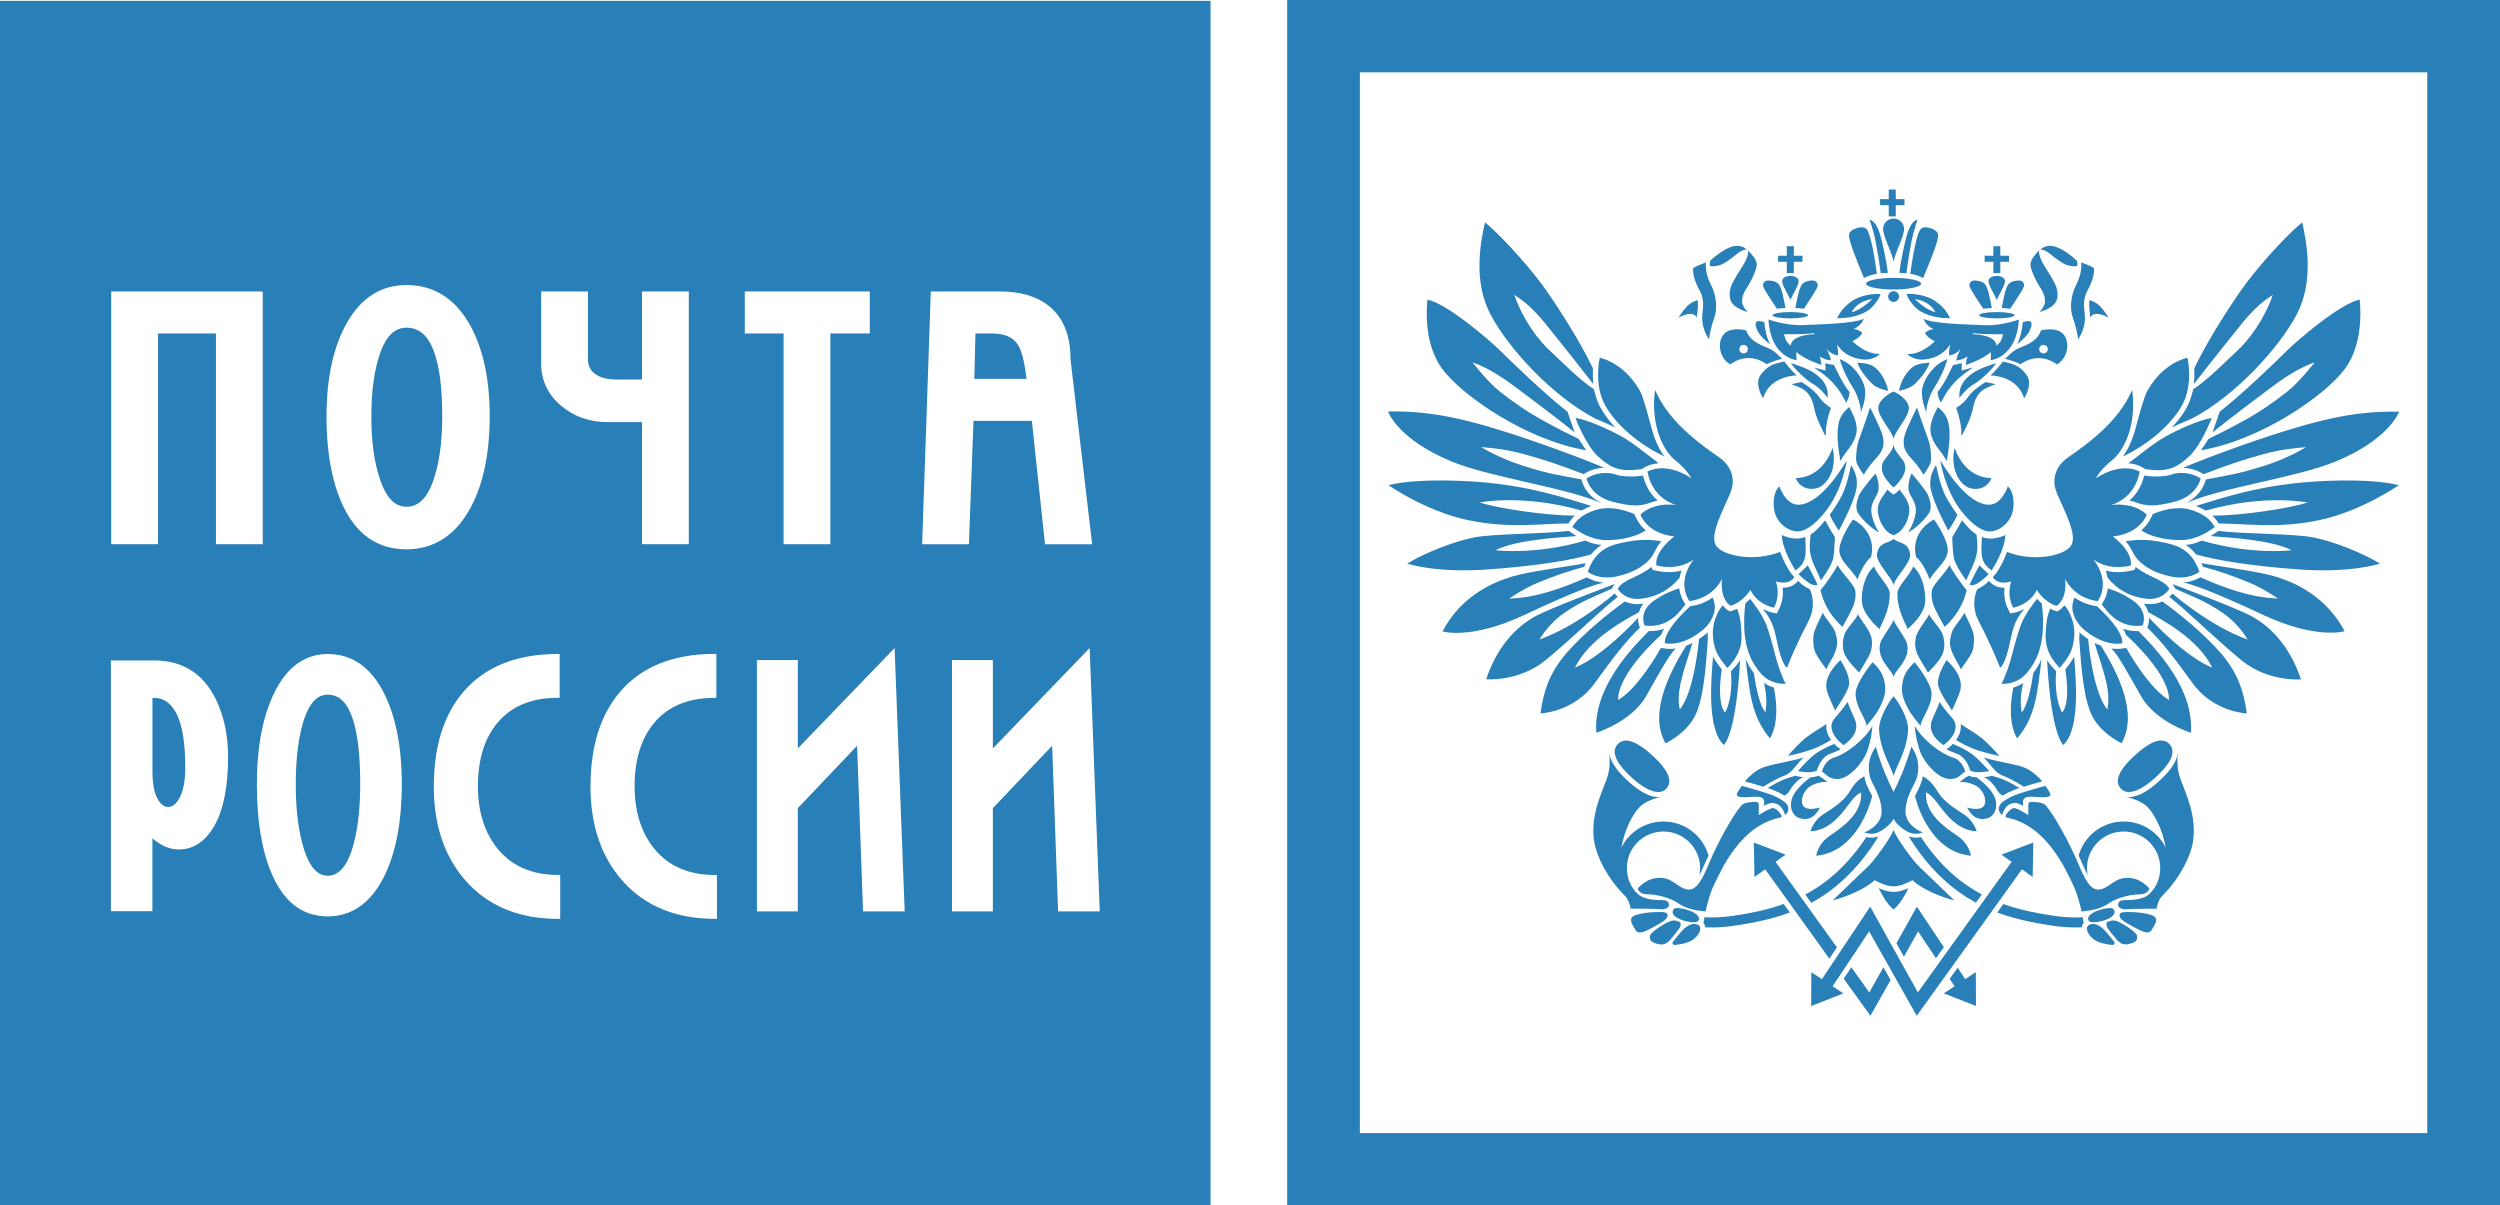 <?xml version="1.0" encoding="utf-8"?>
<!-- Generator: Adobe Illustrator 16.0.3, SVG Export Plug-In . SVG Version: 6.00 Build 0)  -->
<!DOCTYPE svg PUBLIC "-//W3C//DTD SVG 1.0//EN" "http://www.w3.org/TR/2001/REC-SVG-20010904/DTD/svg10.dtd">
<svg version="1.0" id="Layer_1" xmlns="http://www.w3.org/2000/svg" xmlns:xlink="http://www.w3.org/1999/xlink" x="0px" y="0px"
	 width="56px" height="27px" viewBox="0 0 56 27" enable-background="new 0 0 56 27" xml:space="preserve">
<g>
	<g>
		<path fill="#2980B9" d="M7.34,19.617c0.232,0,0.413-0.188,0.536-0.559c0.128-0.387,0.193-0.891,0.193-1.496
			c0-0.629-0.055-1.117-0.165-1.451c-0.12-0.369-0.305-0.551-0.564-0.551c-0.229,0-0.405,0.184-0.526,0.543
			c-0.125,0.375-0.189,0.871-0.189,1.475c0,0.586,0.065,1.082,0.193,1.473C6.94,19.425,7.116,19.617,7.34,19.617z M22.798,7.717
			C22.686,7.551,22.5,7.47,22.229,7.47c0,0-0.283,0-0.379,0c-0.002,0.11-0.022,0.901-0.025,1.017h1.169
			C22.952,8.121,22.888,7.854,22.798,7.717z M9.104,11.351c0.259,0,0.45-0.179,0.587-0.545c0.143-0.384,0.215-0.884,0.215-1.487
			c0-0.624-0.062-1.109-0.184-1.441C9.59,7.516,9.388,7.34,9.104,7.34c-0.253,0-0.441,0.174-0.575,0.53
			C8.39,8.243,8.318,8.735,8.318,9.334c0,0.583,0.072,1.076,0.215,1.464C8.67,11.17,8.857,11.351,9.104,11.351z M3.769,18.076
			c0.098,0,0.185-0.072,0.26-0.217c0.08-0.154,0.121-0.379,0.121-0.666c0-0.543-0.064-0.945-0.191-1.197
			c-0.124-0.244-0.289-0.363-0.505-0.363c0,0-0.02,0-0.039,0c0,0.086,0,1.656,0,1.656c0,0.26,0.037,0.459,0.11,0.596
			C3.594,18.013,3.673,18.076,3.769,18.076z M0,27h27.116V0.02H0V27z M12.55,20.583h-0.045c-0.875,0-1.572-0.287-2.072-0.852
			c-0.475-0.537-0.716-1.246-0.716-2.111c0-0.895,0.222-1.607,0.66-2.119c0.481-0.564,1.193-0.852,2.114-0.852h0.045v0.982H12.49
			c-0.591,0-1.047,0.193-1.357,0.572c-0.284,0.346-0.428,0.82-0.428,1.408c0,0.574,0.151,1.049,0.449,1.41
			c0.319,0.385,0.773,0.578,1.35,0.578h0.045V20.583z M23.701,20.416c0,0-0.125-3.508-0.133-3.711
			c-0.132,0.139-1.305,1.373-1.328,1.398c0,0.035,0,2.313,0,2.313h-0.916v-5.631h0.916c0,0,0,1.781,0,1.98
			c0.145-0.15,2.094-2.172,2.094-2.172l0.074-0.078l0.226,5.9H23.701z M20.85,6.529h1.553c0.45,0,0.813,0.105,1.077,0.313
			c0.333,0.258,0.501,0.668,0.5,1.21l0.484,4.139l-1.056,0.001c0,0-0.282-2.648-0.294-2.764h-1.308
			c-0.004,0.123-0.102,2.763-0.102,2.763h-1.048L20.85,6.529z M20.039,14.516l0.226,5.9h-0.933c0,0-0.125-3.508-0.133-3.711
			c-0.132,0.139-1.305,1.373-1.328,1.398c0,0.035,0,2.313,0,2.313h-0.916v-5.631h0.916c0,0,0,1.781,0,1.98
			c0.145-0.15,2.094-2.172,2.094-2.172L20.039,14.516z M16.683,6.529h2.8v0.94c0,0-0.768,0-0.883,0c0,0.132,0,4.721,0,4.721h-1.048
			c0,0,0-4.589,0-4.721c-0.115,0-0.869,0-0.869,0V6.529z M16.046,14.65v0.982h-0.045c-0.591,0-1.047,0.193-1.357,0.572
			c-0.285,0.346-0.429,0.82-0.429,1.408c0,0.574,0.151,1.049,0.45,1.41c0.318,0.385,0.773,0.578,1.35,0.578h0.045v0.982h-0.045
			c-0.875,0-1.572-0.287-2.072-0.852c-0.475-0.537-0.716-1.246-0.716-2.111c0-0.895,0.222-1.607,0.66-2.119
			c0.481-0.564,1.193-0.852,2.114-0.852H16.046z M12.122,6.529h1.048v1.51c0,0.13,0.039,0.229,0.119,0.304
			c0.111,0.104,0.286,0.158,0.522,0.158c0,0,0.462,0,0.57,0c0-0.126,0-1.972,0-1.972h1.048v5.661h-1.048c0,0,0-2.606,0-2.734
			c-0.114,0-0.766,0-0.766,0c-0.41,0-0.765-0.126-1.053-0.373c-0.292-0.25-0.44-0.565-0.44-0.938V6.529z M7.782,7.211
			C8.1,6.663,8.544,6.385,9.102,6.385c0.588,0,1.053,0.276,1.382,0.821c0.322,0.534,0.485,1.244,0.485,2.112
			c0,0.879-0.158,1.594-0.469,2.127c-0.333,0.571-0.804,0.86-1.398,0.86c-0.584,0-1.035-0.276-1.34-0.822
			c-0.297-0.533-0.448-1.259-0.448-2.157C7.314,8.458,7.472,7.746,7.782,7.211z M7.341,14.65c0.523,0,0.936,0.273,1.227,0.813
			C8.854,15.992,9,16.699,9,17.562c0,0.873-0.141,1.584-0.417,2.113c-0.296,0.564-0.713,0.852-1.241,0.852
			c-0.519,0-0.919-0.273-1.189-0.813c-0.265-0.529-0.399-1.252-0.399-2.145c0-0.863,0.14-1.57,0.417-2.104
			C6.451,14.925,6.845,14.65,7.341,14.65z M2.491,6.529h3.394v5.661H4.837c0,0,0-4.589,0-4.721H3.539c0,0.132,0,4.721,0,4.721H2.491
			V6.529z M2.484,14.794h0.971c0.638,0,1.104,0.297,1.385,0.881c0.178,0.369,0.269,0.801,0.269,1.283
			c0,0.693-0.113,1.227-0.336,1.588c-0.199,0.32-0.457,0.482-0.767,0.482c-0.215,0-0.412-0.094-0.592-0.25c0,0.156,0,1.633,0,1.633
			H2.484V14.794z M42.416,13.889c-0.024,0.078-0.22,0.35-0.275,0.459c-0.048,0.096-0.05,0.234-0.005,0.353
			c0.072,0.201,0.249,0.338,0.277,0.453h0.006c0.029-0.115,0.205-0.252,0.279-0.453c0.043-0.119,0.042-0.257-0.006-0.353
			C42.637,14.238,42.439,13.967,42.416,13.889L42.416,13.889z M41.344,14.152c-0.067,0.124-0.086,0.323-0.039,0.464
			c0.063,0.188,0.341,0.449,0.341,0.449c0.081-0.143,0.204-0.328,0.241-0.424c0.037-0.094,0.061-0.208,0.035-0.346
			c-0.031-0.176-0.236-0.397-0.303-0.534C41.556,13.892,41.411,14.027,41.344,14.152z M43.268,15.55
			c0.009-0.248-0.381-0.717-0.381-0.717c-0.204,0.197-0.256,0.324-0.279,0.52c-0.023,0.197,0.043,0.344,0.131,0.518
			c0.077,0.154,0.281,0.385,0.281,0.385C43.049,16.064,43.256,15.859,43.268,15.55z M41.714,13.53c0.059,0.299,0.39,0.56,0.39,0.56
			c0.042-0.135,0.223-0.387,0.227-0.796c0.002-0.154-0.275-0.405-0.354-0.603C41.719,12.918,41.684,13.378,41.714,13.53z
			 M42.418,12.074h-0.002c-0.143,0.116-0.322,0.058-0.372,0.333c-0.034,0.183,0.331,0.521,0.37,0.694h0.002
			c0.039-0.174,0.405-0.512,0.371-0.694C42.737,12.132,42.559,12.19,42.418,12.074z M42.417,17.39
			c0.014-0.143,0.311-0.582,0.324-1.051c0.008-0.234-0.203-0.602-0.322-0.74h-0.006c-0.119,0.139-0.328,0.506-0.322,0.74
			C42.106,16.808,42.401,17.248,42.417,17.39L42.417,17.39z M42.924,12.484c0.14,0.101,0.261,0.391,0.3,0.496
			c0.146-0.266,0.462-0.443,0.398-0.737s-0.302-0.607-0.302-0.607C42.745,11.958,42.924,12.484,42.924,12.484z M42.819,10.605
			c-0.067,0.146-0.083,0.305-0.061,0.398c0.023,0.094,0.144,0.231,0.156,0.386c0.019,0.241-0.17,0.535-0.17,0.535
			c0.174-0.087,0.373-0.292,0.46-0.421c0.088-0.127,0.023-0.312-0.015-0.409C43.153,10.996,42.872,10.662,42.819,10.605z
			 M43.534,16.691c0,0,0.172-0.119,0.24-0.275c0.063-0.148,0.025-0.25-0.04-0.326s-0.222-0.254-0.287-0.367
			c-0.044,0.135-0.171,0.387-0.188,0.463C43.228,16.33,43.27,16.505,43.534,16.691z M44.052,13.219
			c-0.052-0.052-0.357-0.474-0.38-0.561c-0.1,0.179-0.32,0.385-0.385,0.525c-0.027,0.061-0.035,0.223,0.029,0.388
			c0.056,0.144,0.244,0.472,0.244,0.472c0.084-0.078,0.241-0.232,0.354-0.451C44.03,13.371,44.052,13.219,44.052,13.219z
			 M43.604,14.787c-0.061,0.09-0.234,0.396-0.186,0.578c0.049,0.184,0.242,0.439,0.305,0.549c0,0,0.154-0.314,0.189-0.459
			S43.916,15.078,43.604,14.787z M42.501,13.294c0.005,0.409,0.185,0.661,0.228,0.796c0,0,0.33-0.261,0.389-0.56
			c0.029-0.152-0.006-0.612-0.262-0.839C42.778,12.889,42.5,13.14,42.501,13.294z M42.176,11.785c0.092,0.14,0.159,0.168,0.24,0.206
			c0.08-0.038,0.148-0.066,0.24-0.206c0.072-0.11,0.141-0.313,0.102-0.458c-0.047-0.179-0.146-0.251-0.203-0.362
			c-0.049,0.044-0.078,0.078-0.137,0.112h-0.003c-0.06-0.034-0.089-0.068-0.138-0.112c-0.059,0.111-0.156,0.184-0.205,0.362
			C42.036,11.472,42.104,11.675,42.176,11.785z M40.986,11.531c0.072,0.167,0.204,0.354,0.204,0.354
			c0.068-0.127,0.219-0.412,0.314-0.668c0.076-0.203,0.098-0.315,0.088-0.453c-0.01-0.141-0.086-0.285-0.129-0.344
			c-0.039,0.184-0.082,0.399-0.184,0.633C41.192,11.251,40.986,11.531,40.986,11.531z M42.418,10.918
			c0.11-0.095,0.207-0.234,0.238-0.316c0.029-0.083,0.039-0.205-0.034-0.297c-0.087-0.111-0.196-0.234-0.204-0.336h-0.006
			c-0.008,0.102-0.116,0.225-0.203,0.336c-0.072,0.092-0.064,0.214-0.033,0.297c0.029,0.082,0.129,0.222,0.238,0.316H42.418z
			 M44.85,17.369c0.253,0.098,0.483,0.254,0.483,0.254c0.145-0.047,0.415-0.121,0.415-0.121c-0.176-0.191-0.311-0.287-0.494-0.34
			c-0.186-0.055-0.626-0.127-0.822-0.195C44.608,17.136,44.686,17.308,44.85,17.369z M45.098,15.402
			c-0.163,0.805,0.088,1.137,0.088,1.137c0.416-0.494,0.45-1.012,0.544-1.775c-0.044,0.102-0.104,0.207-0.185,0.313
			c-0.109,0.77-0.26,0.879-0.26,0.879c-0.06-0.33,0.035-0.656,0.035-0.656C45.245,15.349,45.167,15.38,45.098,15.402z
			 M42.944,14.642c0.038,0.096,0.161,0.281,0.242,0.424c0,0,0.279-0.262,0.34-0.449c0.047-0.141,0.029-0.34-0.037-0.464
			c-0.068-0.125-0.213-0.261-0.276-0.391c-0.067,0.137-0.271,0.358-0.302,0.534C42.885,14.435,42.907,14.548,42.944,14.642z
			 M42.225,15.353c-0.023-0.195-0.076-0.322-0.279-0.52c0,0-0.391,0.469-0.381,0.717c0.012,0.309,0.218,0.514,0.247,0.705
			c0,0,0.204-0.23,0.282-0.385C42.181,15.697,42.249,15.55,42.225,15.353z M41.642,11.095c-0.038,0.098-0.103,0.282-0.015,0.409
			c0.087,0.129,0.286,0.334,0.461,0.421c0,0-0.189-0.294-0.17-0.535c0.012-0.154,0.132-0.292,0.154-0.386
			c0.023-0.094,0.008-0.252-0.06-0.398C41.959,10.662,41.68,10.996,41.642,11.095z M41.083,16.97
			c-0.223,0.066-0.271,0.316-0.271,0.316c0.098,0.047,0.139,0.164,0.336,0.164c0.213,0,0.457-0.215,0.621-0.5
			c0.118-0.205,0.173-0.617,0.173-0.691C41.772,16.566,41.354,16.89,41.083,16.97z M40.995,18.716
			c-0.291,0.195-0.311,0.453-0.311,0.453c0.982-0.096,1.253-1.34,1.253-1.34c-0.081-0.148-0.155-0.289-0.175-0.439
			c-0.084,0.037-0.213,0.135-0.332,0.342c-0.121,0.209-0.389,0.383-0.599,0.516c-0.21,0.137-0.278,0.371-0.278,0.371
			c0.473-0.004,0.779-0.504,0.918-0.678c0.141-0.174,0.217-0.189,0.217-0.189C41.72,18.214,41.286,18.519,40.995,18.716z
			 M42.417,8.77h-0.003c-0.064,0.027-0.322,0.165-0.341,0.359c-0.018,0.193,0.328,0.551,0.339,0.698h0.007
			c0.011-0.147,0.356-0.505,0.339-0.698C42.741,8.935,42.481,8.797,42.417,8.77z M43.368,10.42
			c-0.043,0.059-0.118,0.203-0.128,0.344c-0.011,0.138,0.013,0.25,0.089,0.453c0.096,0.256,0.244,0.541,0.313,0.668
			c0,0,0.132-0.187,0.204-0.354c0,0-0.206-0.28-0.293-0.479C43.451,10.819,43.408,10.604,43.368,10.42z M43.074,8.639
			c-0.081,0.246,0.077,0.596,0.077,0.596c-0.01-0.092,0.057-0.363,0.164-0.529c0.117-0.182,0.236-0.414,0.308-0.661
			C43.307,8.164,43.137,8.448,43.074,8.639z M43.668,9.643c-0.018-0.3-0.127-0.416-0.262-0.524c-0.061,0.137-0.22,0.38-0.146,0.633
			c0.074,0.254,0.242,0.362,0.344,0.577C43.604,10.328,43.686,9.941,43.668,9.643z M43.948,11.654
			c-0.078,0.154-0.219,0.381-0.219,0.381c0.01,0.092,0.004,0.251,0.033,0.444C43.792,12.672,44.044,13,44.044,13
			c0.063-0.174,0.213-0.41,0.242-0.642c0.02-0.155-0.015-0.391-0.015-0.391C44.17,11.92,44.04,11.766,43.948,11.654z M44.547,12.86
			c-0.047-0.04-0.161-0.145-0.207-0.199c0,0-0.189,0.345-0.221,0.444c0,0,0.094,0.024,0.197-0.051S44.445,12.961,44.547,12.86z
			 M44.191,8.357c-0.188,0.134-0.319,0.288-0.3,0.555c0,0,0.153-0.21,0.322-0.306c0.134-0.075,0.375-0.286,0.502-0.471
			C44.654,8.152,44.342,8.249,44.191,8.357z M41.571,9.751c0.074-0.253-0.084-0.496-0.145-0.633
			c-0.135,0.108-0.244,0.225-0.262,0.524c-0.02,0.299,0.063,0.686,0.063,0.686C41.331,10.113,41.497,10.005,41.571,9.751z
			 M41.21,8.044c0.071,0.247,0.19,0.479,0.308,0.661c0.105,0.166,0.174,0.438,0.164,0.529c0,0,0.158-0.35,0.076-0.596
			C41.696,8.448,41.525,8.164,41.21,8.044z M42.659,9.772c-0.041,0.179-0.003,0.299,0.078,0.408
			c0.082,0.108,0.219,0.226,0.348,0.454c0,0,0.148-0.193,0.166-0.296s-0.01-0.345-0.043-0.447c-0.031-0.102-0.158-0.429-0.266-0.763
			C42.942,9.129,42.702,9.591,42.659,9.772z M41.625,9.892c-0.032,0.103-0.061,0.345-0.043,0.447
			c0.019,0.103,0.167,0.296,0.167,0.296c0.127-0.229,0.265-0.346,0.346-0.454c0.082-0.109,0.121-0.229,0.079-0.408
			c-0.044-0.182-0.284-0.644-0.284-0.644C41.784,9.463,41.657,9.79,41.625,9.892z M44.002,13.725
			c-0.072,0.156-0.245,0.313-0.284,0.45c-0.046,0.162-0.062,0.266,0.017,0.454c0.07,0.166,0.154,0.264,0.184,0.363
			c0,0,0.227-0.291,0.265-0.412c0.038-0.122,0.05-0.321,0.003-0.448C44.139,14.004,44.058,13.84,44.002,13.725z M40.274,17.271
			c0,0,0.259,0.066,0.423-0.008c0,0,0.06-0.246,0.245-0.355c0.04-0.023,0.169-0.061,0.289-0.123
			c-0.046-0.035-0.086-0.059-0.141-0.121c0,0-0.21,0.078-0.383,0.193S40.366,17.167,40.274,17.271z M41.297,16.691
			c0.265-0.186,0.307-0.361,0.275-0.506c-0.017-0.076-0.145-0.328-0.188-0.463c-0.065,0.113-0.222,0.291-0.286,0.367
			c-0.066,0.076-0.104,0.178-0.041,0.326C41.125,16.572,41.297,16.691,41.297,16.691z M41.21,12.243
			c-0.063,0.294,0.251,0.472,0.397,0.737c0.039-0.105,0.16-0.396,0.301-0.496c0,0,0.18-0.526-0.398-0.849
			C41.51,11.636,41.274,11.949,41.21,12.243z M40.78,13.219c0,0,0.023,0.152,0.137,0.373c0.113,0.219,0.271,0.373,0.354,0.451
			c0,0,0.188-0.328,0.245-0.472c0.063-0.165,0.056-0.327,0.027-0.388c-0.063-0.141-0.285-0.347-0.383-0.525
			C41.137,12.745,40.833,13.167,40.78,13.219z M40.125,17.943c-0.039,0.227,0.082,0.336,0.139,0.365
			c0.059,0.027,0.328,0.139,0.504-0.221c0,0-0.299,0.098-0.381-0.045c-0.08-0.143,0.051-0.352,0.133-0.41
			c0.105-0.08,0.298-0.133,0.414-0.113c0,0-0.094-0.088-0.204-0.145c-0.026,0.012-0.071,0.033-0.173,0.037
			C40.557,17.412,40.17,17.677,40.125,17.943z M40.918,15.455c0.035,0.145,0.189,0.459,0.189,0.459
			c0.064-0.109,0.256-0.365,0.306-0.549c0.05-0.182-0.125-0.488-0.187-0.578C40.917,15.078,40.885,15.31,40.918,15.455z
			 M43.749,16.97c-0.271-0.08-0.689-0.404-0.859-0.711c0,0.074,0.056,0.486,0.174,0.691c0.165,0.285,0.408,0.5,0.621,0.5
			c0.197,0,0.238-0.117,0.336-0.164C44.02,17.287,43.971,17.037,43.749,16.97z M41.997,18.865l0.079-0.131
			c-0.12,0.053-0.274,0.018-0.274,0.018c-0.007,0.01-0.027,0.041-0.036,0.057c-0.41,0.602-0.862,0.98-1.327,1.229l0.134,0.186
			C41.071,19.951,41.558,19.533,41.997,18.865z M44.393,16.535c-0.108-0.088-0.473-0.314-0.473-0.314
			c0.018,0.178-0.064,0.293-0.104,0.354c0.086,0.051,0.245,0.152,0.478,0.23c0.211,0.07,0.487,0.129,0.487,0.129
			C44.731,16.857,44.502,16.625,44.393,16.535z M44.557,17.271c-0.092-0.104-0.261-0.299-0.434-0.414
			c-0.172-0.115-0.383-0.193-0.383-0.193c-0.055,0.063-0.094,0.086-0.141,0.121c0.12,0.063,0.25,0.1,0.289,0.123
			c0.186,0.109,0.245,0.355,0.245,0.355C44.299,17.337,44.557,17.271,44.557,17.271z M42.417,18.339
			c0.025,0.051,0.061,0.098,0.107,0.141c0.251,0.236,0.409,0.215,0.549,0.166c0,0-0.413-0.141-0.39-0.504s0.231-0.582,0.267-0.771
			c0.041-0.207,0.027-0.406-0.135-0.646c-0.132,0.447-0.277,0.773-0.391,0.998c-0.002,0.006-0.006,0.014-0.008,0.02
			c-0.004-0.006-0.006-0.014-0.008-0.02c-0.114-0.225-0.26-0.551-0.391-0.998c-0.162,0.24-0.177,0.439-0.137,0.646
			c0.037,0.189,0.244,0.408,0.268,0.771s-0.389,0.504-0.389,0.504c0.139,0.049,0.297,0.07,0.549-0.166
			C42.356,18.437,42.39,18.39,42.417,18.339z M43.36,17.941c0.141,0.174,0.445,0.674,0.918,0.678c0,0-0.068-0.234-0.277-0.371
			c-0.21-0.133-0.479-0.307-0.598-0.516c-0.121-0.207-0.249-0.305-0.334-0.342c-0.02,0.15-0.094,0.291-0.174,0.439
			c0,0,0.271,1.244,1.252,1.34c0,0-0.02-0.258-0.31-0.453c-0.292-0.197-0.726-0.502-0.694-0.965
			C43.143,17.751,43.219,17.767,43.36,17.941z M49.032,10.228c0.275-0.248,0.512-0.865,0.512-0.865
			c-0.252,0.033-0.747,0.253-1.045,0.42c-0.273,0.153-0.658,0.475-0.822,0.595c0.193,0.016,0.307,0.084,0.314,0.09l0.066,0.042
			C48.547,10.581,48.747,10.485,49.032,10.228z M43.784,10.036c-0.033,0.118-0.043,0.299,0,0.47
			c0.033,0.129,0.111,0.298,0.264,0.393c0.132,0.082,0.441,0.102,0.561-0.19C44.608,10.708,44.042,10.751,43.784,10.036z
			 M44.561,13.021c-0.004-0.006-0.006-0.009-0.009-0.013l-0.02,0.026c-0.069,0.066-0.12,0.104-0.241,0.164
			c0,0-0.174,0.329,0.037,0.727c0.209,0.398,0.387,0.804,0.473,1.029c0,0,0.112-0.016,0.238-0.638
			c0.084-0.422,0.191-0.527,0.304-0.672c-0.122,0.062-0.222,0.081-0.229,0.082L45.03,13.74l-0.039-0.074
			c-0.074-0.144-0.096-0.282-0.096-0.396c0-0.037,0.002-0.073,0.006-0.104C44.706,13.169,44.602,13.071,44.561,13.021z M44.913,6.3
			c0-0.091-0.111-0.118-0.17-0.118h-0.031c-0.057,0-0.17,0.027-0.17,0.118c0,0.093,0.146,0.315,0.184,0.414h0.004
			C44.768,6.615,44.913,6.393,44.913,6.3z M44.729,7.132c0.22,0,0.397-0.032,0.397-0.071c0-0.04-0.178-0.071-0.397-0.071
			c-0.219,0-0.396,0.031-0.396,0.071C44.333,7.1,44.51,7.132,44.729,7.132z M43.197,8.039c0.327-0.069,0.433-0.252,0.489-0.322
			c0,0-0.043,0.174-0.023,0.244c0,0,0.145-0.008,0.258-0.148c0,0-0.083,0.141-0.1,0.258c0,0,0.09,0.012,0.252-0.084
			c0,0-0.035,0.087-0.04,0.188c0,0,0.378-0.12,0.562-0.291c0,0,0.004,0.117-0.006,0.186c0,0,0.588-0.06,0.633-0.912
			c0,0-0.393,0.146-0.785,0.126s-1.115-0.028-1.35-0.141c0,0,0.039,0.146,0.227,0.23c0,0-0.1,0-0.195,0.084
			c0,0,0.057,0.12,0.223,0.186c0,0-0.299,0.309-0.618,0.286C42.722,7.928,42.87,8.109,43.197,8.039z M44.191,7.462
			c0.311,0.039,0.677,0.022,0.677,0.022c-0.02,0.115-0.066,0.202-0.148,0.256c-0.02-0.25-0.528-0.254-0.528-0.254V7.462z
			 M46.774,14.314c-0.047-0.03-0.092-0.063-0.139-0.1c-0.018-0.016-0.037-0.031-0.055-0.048c0,0.043-0.001,0.087-0.006,0.132
			c0.049,0.71,0.105,1.443,0.328,1.808c0.219,0.357,0.621,0.543,0.621,0.543c0.377-0.668-0.079-1.563-0.459-2.183
			c-0.049-0.019-0.096-0.04-0.145-0.064c0.135,0.478,0.389,1.048,0.284,1.488C46.873,15.496,46.774,14.314,46.774,14.314z
			 M47.993,14.012c0,0,0.153-0.315-0.225-0.566c-0.256-0.17-0.376-0.205-0.552-0.267c-0.026,0.214-0.13,0.348-0.138,0.358
			C47.155,13.626,47.426,14.091,47.993,14.012z M48.88,12.098c0.393-0.012,0.733-0.295,0.733-0.295
			c-0.078-0.113-0.159-0.246-0.467-0.36c-0.307-0.114-0.621-0.052-0.924,0.071l-0.029,0.065c-0.059,0.127-0.139,0.225-0.227,0.3
			C48.125,11.996,48.487,12.108,48.88,12.098z M47.821,12.451c0.17,0.246,0.471,0.394,0.814,0.464
			c0.406,0.082,0.631-0.107,0.631-0.107c-0.178-0.526-0.533-0.607-0.882-0.673c-0.292-0.056-0.519-0.052-0.769-0.01
			C47.729,12.249,47.766,12.371,47.821,12.451z M48.282,17.417c0.301-0.275,0.49-0.559,0.314-0.748s-0.474-0.025-0.775,0.25
			c-0.301,0.273-0.49,0.555-0.314,0.746C47.668,17.841,47.981,17.691,48.282,17.417z M47.167,12.782
			c0.018,0.049,0.035,0.118,0.043,0.157c0.201,0.252,0.485,0.428,0.863,0.472c0.377,0.045,0.521-0.223,0.521-0.223
			c-0.119-0.212-0.465-0.252-0.755-0.488l-0.021,0.063l-0.064,0.016C47.514,12.835,47.317,12.82,47.167,12.782z M39.803,13.74
			l-0.086-0.014c-0.008-0.001-0.107-0.021-0.229-0.082c0.112,0.145,0.219,0.25,0.305,0.672c0.125,0.623,0.238,0.638,0.238,0.638
			c0.084-0.225,0.262-0.63,0.473-1.029c0.21-0.397,0.036-0.727,0.036-0.727c-0.122-0.061-0.173-0.098-0.241-0.164l-0.02-0.026
			c-0.002,0.004-0.006,0.007-0.01,0.013c-0.039,0.05-0.143,0.147-0.338,0.144c0.003,0.031,0.006,0.067,0.006,0.104
			c0,0.114-0.022,0.253-0.098,0.396L39.803,13.74z M35.218,11.803c0,0,0.341,0.283,0.733,0.295c0.393,0.011,0.756-0.102,0.913-0.219
			c-0.089-0.075-0.168-0.173-0.226-0.3l-0.03-0.065c-0.302-0.123-0.616-0.186-0.923-0.071
			C35.377,11.557,35.296,11.689,35.218,11.803z M40.103,7.132c0.22,0,0.397-0.032,0.397-0.071c0-0.04-0.178-0.071-0.397-0.071
			s-0.397,0.031-0.397,0.071C39.706,7.1,39.883,7.132,40.103,7.132z M36.84,10.467c0.01-0.006,0.122-0.074,0.314-0.09
			c-0.162-0.12-0.547-0.441-0.821-0.595c-0.298-0.167-0.793-0.387-1.044-0.42c0,0,0.235,0.617,0.51,0.865
			c0.286,0.258,0.486,0.354,0.975,0.281L36.84,10.467z M35.538,10.717c0,0,0.074,0.387,0.577,0.52
			c0.474,0.124,0.649,0.092,0.841,0.027c0.052-0.02,0.11-0.037,0.176-0.051c-0.133-0.117-0.266-0.295-0.328-0.562
			c-0.141,0.032-0.47,0.032-0.614-0.022S35.759,10.57,35.538,10.717z M40.29,6.3c0-0.091-0.111-0.118-0.169-0.118h-0.032
			c-0.057,0-0.169,0.027-0.169,0.118c0,0.093,0.145,0.315,0.184,0.414h0.003C40.145,6.615,40.29,6.393,40.29,6.3z M42.417,6.763
			c0.066,0,0.121-0.054,0.121-0.12s-0.055-0.121-0.121-0.121c-0.068,0-0.122,0.055-0.122,0.121S42.348,6.763,42.417,6.763z
			 M42.652,5.13c0-0.129-0.105-0.234-0.235-0.234c-0.131,0-0.236,0.105-0.236,0.234c0,0.165,0.207,0.542,0.231,0.718h0.009
			C42.446,5.672,42.652,5.295,42.652,5.13z M41.799,6.355c0,0.071,0.276,0.13,0.617,0.13c0.34,0,0.617-0.059,0.617-0.13
			c0-0.072-0.277-0.131-0.617-0.131C42.076,6.225,41.799,6.283,41.799,6.355z M40.244,8.068C40.235,8,40.237,7.883,40.237,7.883
			c0.184,0.171,0.563,0.291,0.563,0.291c-0.006-0.101-0.039-0.188-0.039-0.188c0.161,0.096,0.25,0.084,0.25,0.084
			c-0.016-0.117-0.098-0.258-0.098-0.258c0.113,0.141,0.256,0.148,0.256,0.148c0.021-0.07-0.021-0.244-0.021-0.244
			c0.057,0.07,0.161,0.253,0.488,0.322c0.327,0.07,0.475-0.111,0.475-0.111c-0.32,0.022-0.619-0.286-0.619-0.286
			c0.167-0.065,0.224-0.186,0.224-0.186c-0.096-0.084-0.194-0.084-0.194-0.084c0.186-0.085,0.225-0.23,0.225-0.23
			c-0.234,0.112-0.957,0.121-1.349,0.141c-0.394,0.02-0.784-0.126-0.784-0.126C39.657,8.009,40.244,8.068,40.244,8.068z
			 M40.641,7.462v0.024c0,0-0.508,0.004-0.527,0.254c-0.082-0.054-0.131-0.141-0.15-0.256C39.963,7.484,40.331,7.501,40.641,7.462z
			 M47.875,11.264c0.193,0.064,0.369,0.097,0.842-0.027c0.504-0.133,0.578-0.52,0.578-0.52c-0.223-0.146-0.508-0.143-0.652-0.088
			s-0.474,0.055-0.614,0.022c-0.063,0.267-0.194,0.444-0.329,0.562C47.766,11.227,47.825,11.244,47.875,11.264z M39.286,15.076
			c-0.08-0.105-0.139-0.211-0.184-0.313c0.094,0.764,0.129,1.281,0.544,1.775c0,0,0.251-0.332,0.089-1.137
			c-0.07-0.021-0.147-0.053-0.224-0.104c0,0,0.095,0.326,0.036,0.656C39.547,15.955,39.397,15.845,39.286,15.076z M37.486,20.369
			c-0.046,0.07-0.013,0.146,0.121,0.211s0.388,0.115,0.437,0.045c0.051-0.068-0.019-0.186-0.304-0.26
			C37.696,20.355,37.524,20.312,37.486,20.369z M39.499,17.623c0,0,0.23-0.156,0.482-0.254c0.164-0.061,0.244-0.232,0.418-0.402
			c-0.195,0.068-0.637,0.141-0.821,0.195c-0.186,0.053-0.318,0.148-0.495,0.34C39.083,17.501,39.354,17.576,39.499,17.623z
			 M38.372,14.708c-0.035,0.443-0.152,1.613,0.242,1.979c0,0,0.27-0.195,0.365-1.9c-0.057,0.096-0.157,0.197-0.207,0.252
			c0,0,0.066,0.541-0.129,0.922c0,0-0.195-0.146-0.076-0.965C38.518,14.933,38.422,14.802,38.372,14.708z M47.901,14.137
			l-0.014-0.001c-0.123,0.003-0.232-0.018-0.328-0.051c0.029,0.05,0.051,0.096,0.064,0.135c1.051,0.975,0.961,1.458,0.961,1.458
			c-0.358-0.207-0.756-0.803-0.955-1.165l-0.072,0.012c-0.086,0.013-0.174,0.014-0.262,0.002c0.138,0.129,0.338,0.491,0.664,1.067
			c0.324,0.574,1.115,0.82,1.115,0.82C49.155,15.437,48.303,14.539,47.901,14.137z M40.434,8.752
			c0.088,0.071,0.163,0.183,0.199,0.369c0.049,0.261,0.203,0.543,0.25,0.627l0.02-0.004c-0.029-0.18,0.084-0.553,0.112-0.605
			c0,0-0.163-0.102-0.237-0.207c-0.055-0.078-0.152-0.208-0.422-0.373c-0.045,0.004-0.17,0.031-0.23,0.049
			C40.125,8.607,40.333,8.668,40.434,8.752z M43.75,8.174c0,0-0.195,0.433-0.348,0.606c0,0-0.008,0.096,0.076,0.241
			c0,0,0.11-0.255,0.309-0.459c0.111-0.116,0.184-0.175,0.414-0.334c0,0-0.194,0.056-0.26,0.072c0,0-0.002-0.111,0.004-0.165
			C43.885,8.149,43.813,8.169,43.75,8.174z M40.94,8.912c0.021-0.267-0.109-0.421-0.299-0.555c-0.15-0.108-0.463-0.205-0.525-0.222
			c0.128,0.185,0.369,0.396,0.504,0.471C40.788,8.702,40.94,8.912,40.94,8.912z M44.475,8.559c-0.269,0.165-0.366,0.295-0.42,0.373
			c-0.075,0.105-0.238,0.207-0.238,0.207c0.028,0.053,0.142,0.426,0.113,0.605l0.019,0.004c0.046-0.084,0.2-0.366,0.251-0.627
			c0.035-0.187,0.111-0.298,0.198-0.369c0.103-0.084,0.308-0.145,0.308-0.145C44.645,8.59,44.522,8.563,44.475,8.559z M41.429,8.78
			c-0.153-0.174-0.347-0.606-0.347-0.606c-0.063-0.005-0.136-0.024-0.195-0.038c0.006,0.054,0.002,0.165,0.002,0.165
			c-0.064-0.017-0.26-0.072-0.26-0.072c0.232,0.159,0.304,0.218,0.416,0.334c0.197,0.204,0.308,0.459,0.308,0.459
			C41.438,8.876,41.429,8.78,41.429,8.78z M40.785,10.898c0.151-0.095,0.231-0.264,0.265-0.393c0.042-0.171,0.032-0.352,0-0.47
			c-0.258,0.715-0.826,0.672-0.826,0.672C40.342,11,40.653,10.98,40.785,10.898z M39.54,19.472l1.438,2.002l0.169-0.254
			c-0.582-0.811-1.302-1.814-1.375-1.914l0.227-0.162l-0.713-0.271l0.014,0.771L39.54,19.472z M46.244,13.558
			c-0.06,0.079-0.117,0.112-0.122,0.115l-0.043,0.022l-0.047-0.015c-0.039-0.013-0.076-0.028-0.111-0.045
			c-0.046,0.13-0.065,0.192-0.077,0.303c-0.017,0.146-0.046,0.378,0.011,0.565c0.067,0.23,0.205,0.371,0.281,0.458
			c0,0,0.211-0.23,0.272-0.421c0.063-0.199,0.086-0.431,0.007-0.668C46.374,13.744,46.305,13.625,46.244,13.558z M46.264,14.996
			c0.121,0.818-0.074,0.965-0.074,0.965c-0.195-0.381-0.131-0.922-0.131-0.922c-0.049-0.055-0.148-0.156-0.205-0.252
			c0.094,1.705,0.365,1.9,0.365,1.9c0.393-0.365,0.275-1.535,0.242-1.979C46.411,14.802,46.315,14.933,46.264,14.996z
			 M47.091,20.365c-0.284,0.074-0.354,0.191-0.304,0.26c0.051,0.07,0.303,0.02,0.438-0.045s0.168-0.141,0.121-0.211
			C47.307,20.312,47.135,20.355,47.091,20.365z M46.469,13.384c-0.027,0.075-0.069,0.177-0.037,0.321
			c0.031,0.145,0.131,0.305,0.275,0.42c0.218,0.172,0.51,0.335,0.832,0.285c0,0,0.074-0.24-0.567-0.83
			C46.756,13.551,46.592,13.473,46.469,13.384z M48.149,19.906c-0.107-0.123-0.244-0.205-0.368-0.229
			c-0.358-0.072-0.48,0.162-0.687,0.232c-0.203,0.072-0.337-0.07-0.531-0.539s-0.537-1.098-0.74-1.33
			c-0.068-0.078-0.285-0.076-0.318-0.078c-0.035,0-0.068,0.014-0.07,0.051s-0.002,0.246-0.002,0.246
			c-0.07-0.047-0.229-0.148-0.311-0.158c-0.078-0.01-0.26,0.195-0.175,0.211c0.892,0.174,1.319,1.15,1.493,1.516
			c0.09,0.189,0.141,0.395,0.188,0.59c0.257-0.027,0.444-0.068,0.622-0.191c0.178-0.125,0.496-0.193,0.664-0.193
			C48.082,20.033,48.12,19.962,48.149,19.906z M42.411,19.978c-0.133,0-0.258-0.053-0.329-0.084
			c0.071,0.148,0.204,0.381,0.333,0.477h0.002c0.127-0.096,0.264-0.328,0.333-0.477c-0.069,0.031-0.196,0.084-0.33,0.084H42.411z
			 M43.008,19.431c-0.162-0.148-0.533-0.67-0.591-0.836h-0.003c-0.058,0.166-0.43,0.688-0.592,0.836
			c-0.163,0.148-0.559,0.541-0.77,0.738c0,0,0.602-0.148,0.941-0.453c0,0,0.24,0.139,0.416,0.139h0.01
			c0.176,0,0.417-0.139,0.417-0.139c0.339,0.305,0.94,0.453,0.94,0.453C43.567,19.972,43.171,19.58,43.008,19.431z M38.391,19.828
			c0.175-0.365,0.603-1.342,1.494-1.516c0.084-0.016-0.096-0.221-0.176-0.211s-0.24,0.111-0.311,0.158c0,0,0-0.209-0.002-0.246
			s-0.035-0.051-0.07-0.051c-0.033,0.002-0.25,0-0.317,0.078c-0.203,0.232-0.546,0.861-0.74,1.33s-0.327,0.611-0.532,0.539
			c-0.205-0.07-0.328-0.305-0.686-0.232c-0.123,0.023-0.262,0.105-0.369,0.229c0.029,0.057,0.067,0.127,0.235,0.127
			c0.167,0,0.485,0.068,0.663,0.193c0.178,0.123,0.365,0.164,0.622,0.191C38.25,20.222,38.301,20.017,38.391,19.828z M45.074,17.837
			c-0.097,0.045-0.257,0.133-0.286,0.213c-0.041,0.109,0.013,0.162,0.055,0.209c0.067-0.191,0.139-0.246,0.256-0.271
			c0.086-0.02,0.219,0.063,0.219,0.063c0-0.066-0.027-0.135,0.051-0.184c0.07-0.047,0.365,0.008,0.487-0.014
			c0.062-0.01,0.084-0.045,0.067-0.078c-0.038-0.088-0.109-0.172-0.109-0.172C45.67,17.646,45.232,17.761,45.074,17.837z
			 M42.965,20.863c0.081,0.123,0.24,0.363,0.4,0.602l0.178-0.248l-0.473-0.709l-0.131-0.199l-0.459,0.82l0.168,0.301
			C42.784,21.189,42.905,20.972,42.965,20.863z M40.56,11.968c0,0-0.034,0.235-0.015,0.391c0.029,0.231,0.18,0.468,0.242,0.642
			c0,0,0.252-0.328,0.282-0.521c0.028-0.193,0.024-0.353,0.034-0.444c0,0-0.141-0.227-0.219-0.381
			C40.792,11.766,40.662,11.92,40.56,11.968z M46.431,7.111c0.063,0.172,0.114,0.414,0.118,0.491c0.133-0.194,0.173-0.404,0.146-0.6
			C46.68,6.888,46.665,6.7,46.737,6.555c0.06-0.122,0.186-0.336,0.168-0.552c-0.104-0.063-0.287-0.125-0.287-0.125
			c0.017,0.186-0.034,0.354-0.126,0.532C46.397,6.596,46.352,6.901,46.431,7.111z M46.784,20.726
			c-0.092,0.063-0.004,0.234,0.128,0.324s0.36,0.113,0.402,0.117s0.065-0.037,0.05-0.064c-0.016-0.025-0.15-0.188-0.199-0.242
			C47.013,20.691,46.873,20.664,46.784,20.726z M46.811,6.988c0.005,0.041,0.008,0.082,0.008,0.123
			c0.107-0.183,0.415,0.007,0.415,0.007c-0.192-0.31-0.288-0.345-0.428-0.397C46.794,6.795,46.795,6.884,46.811,6.988z
			 M46.079,11.059c0.169,0.399,0.486,0.967,0.295,1.188c-0.189,0.221-0.867,0.336-1.417,0.115c0,0-0.116,0.348-0.317,0.568
			c0,0,0.096,0.189,0.413,0.095c0,0-0.116,0.283,0.042,0.588c0,0,0.37-0.063,0.529-0.399c0,0,0.147,0.264,0.443,0.357
			c0,0,0.244-0.126,0.191-0.609c0,0,0.18,0.432,0.729,0.504c0,0,0.318-0.398-0.094-0.936c0,0,0.295,0.264,0.836,0.138
			c0,0,0.084-0.273-0.402-0.653c0,0,0.549-0.02,0.762-0.482c0,0-0.233-0.284-0.805-0.221c0,0,0.529-0.116,0.646-0.747
			c0,0-0.38-0.241-0.983,0.147c0,0,0.105-0.199,0.359-0.399s0.561-0.758,0.455-1.577c-0.201,0.441-0.531,0.894-1.428,1.503
			C46.131,10.375,45.909,10.658,46.079,11.059z M48.87,9.094c0.273-0.479,0.129-1.082,0.129-1.082
			c-0.544,0.144-0.822,0.607-0.898,0.74c-0.078,0.133-0.209,0.644-0.266,0.85c-0.07,0.254-0.166,0.468-0.285,0.624
			C48.151,9.94,48.633,9.506,48.87,9.094z M46.326,5.944c0.12,0.031,0.146,0.021,0.204,0.015c0.006-0.023,0.006-0.092-0.008-0.118
			c0,0-0.287-0.278-0.527-0.326c-0.153-0.03-0.248,0.037-0.293,0.074c0,0,0.086-0.011,0.214,0.094
			C46.045,5.787,46.204,5.913,46.326,5.944z M44.838,6.898c0.143,0.012,0.132,0.009,0.189,0.019c0.033-0.047,0.283-0.42,0.307-0.495
			c0.023-0.076-0.035-0.135-0.092-0.138s-0.169,0.003-0.245,0.074C44.917,6.433,44.866,6.77,44.838,6.898z M45.807,6.766
			c-0.006,0.078-0.059,0.158-0.123,0.223c0,0,0.352-0.082,0.395-0.299c0.039-0.193-0.045-0.328-0.102-0.436
			c-0.053-0.101-0.215-0.335-0.255-0.433c-0.037-0.089-0.058-0.163-0.044-0.212c-0.108,0.108-0.199,0.222-0.197,0.32
			c0.002,0.102,0.121,0.357,0.184,0.455C45.727,6.483,45.819,6.61,45.807,6.766z M44.651,6.116h0.156V5.864h0.196V5.729h-0.196
			V5.515h-0.156v0.214h-0.195v0.136h0.195V6.116z M45.184,7.711c0,0,0.231-0.173,0.288-0.318c0.057-0.146,0.071-0.248-0.161-0.178
			C45.297,7.4,45.25,7.582,45.184,7.711z M51.836,10.787c-1.232,0.081-2.053,0.367-2.648,0.547c0.088,0.033,0.158,0.067,0.219,0.103
			c1.333-0.377,2.281-0.181,2.281-0.181c-0.389,0.129-1.477,0.297-2.131,0.293c0.066,0.063,0.107,0.123,0.145,0.178
			c0.559-0.004,1.324,0.125,2.266-0.079s1.765-0.78,1.765-0.78C53.394,10.78,52.741,10.729,51.836,10.787z M48.782,16.853
			c-0.008,0.182-0.148,0.398-0.422,0.648c-0.287,0.262-0.544,0.381-0.739,0.35c0,0,0.298,0.053,0.473,0.217
			c0.146,0.137,0.352,0.508,0.417,0.918c-0.17-0.346-0.527-0.584-0.941-0.584c-0.48,0-0.887,0.322-1.008,0.762
			c0.027,0.057,0.162,0.367,0.199,0.438c0,0-0.012-0.1-0.012-0.16c0-0.449,0.367-0.816,0.82-0.816s0.82,0.367,0.82,0.816
			c0,0.234-0.091,0.447-0.251,0.588c-0.009,0.008-0.018,0.016-0.027,0.023c-0.156,0.115-0.446,0.109-0.517,0.109
			c-0.068,0-0.146,0.021-0.148,0.107c-0.002,0.086,0.137,0.1,0.137,0.1c0.139-0.014,0.725-0.014,0.725-0.014
			c0.01-0.068,0.041-0.199,0.126-0.287c0.396-0.396,0.634-0.881,0.687-1.205c0.096-0.592-0.174-1.115-0.273-1.4
			C48.773,17.253,48.764,17.111,48.782,16.853z M48.438,13.473c-0.096,0.044-0.221,0.072-0.379,0.053
			c-0.013-0.001-0.025-0.002-0.037-0.005c0.05,0.065,0.08,0.13,0.098,0.19c0.281,0.161,1.102,0.574,1.434,1.242
			c0,0-0.519-0.162-1.414-1.113c0.002,0.076-0.012,0.139-0.022,0.171c-0.005,0.013-0.009,0.03-0.017,0.048
			c0.314,0.309,0.549,0.603,1.018,1.25s1.21,0.672,1.21,0.672c-0.072-0.523-0.216-0.938-0.612-1.383
			C49.319,14.15,48.811,13.743,48.438,13.473z M50.406,13.788c-0.351-0.181-1.438-0.588-1.743-0.706
			c0.013,0.016,0.023,0.033,0.033,0.051l0.031,0.055c0.365,0.168,0.676,0.267,1.092,0.562c0.343,0.242,0.527,0.576,0.527,0.576
			c-0.865-0.311-1.684-1.032-1.684-1.032c-0.016,0.022-0.039,0.049-0.07,0.077c0.302,0.222,1.006,0.915,1.611,1.415
			c0.605,0.496,1.338,0.432,1.338,0.432C51.265,14.381,50.756,13.969,50.406,13.788z M47.422,20.634
			c-0.092-0.035-0.181-0.002-0.217,0.021c-0.034,0.023-0.022,0.084,0,0.127c0.022,0.041,0.178,0.229,0.221,0.279
			c0.043,0.053,0.124,0.102,0.207,0.094c0.045-0.004,0.107-0.023,0.16-0.043c0.051-0.021,0.096-0.068,0.074-0.158
			C47.845,20.863,47.512,20.667,47.422,20.634z M47.55,20.435c-0.104,0.018-0.081,0.1-0.028,0.16
			c0.056,0.059,0.393,0.238,0.451,0.26c0.061,0.023,0.166,0.063,0.212-0.008c0.073-0.113,0.126-0.193,0.108-0.268
			c-0.017-0.078-0.182-0.107-0.324-0.131C47.838,20.429,47.62,20.423,47.55,20.435z M50.967,12.914
			c-0.4-0.121-1.297-0.229-1.656-0.301c0.014,0.027,0.025,0.054,0.037,0.083c0.297,0.075,0.686,0.208,1.04,0.356
			c0.325,0.137,0.638,0.354,0.638,0.354c-0.631-0.016-1.265-0.265-1.738-0.475c-0.068,0.041-0.195,0.102-0.377,0.115
			c0.228,0.06,0.6,0.174,1.789,0.73s1.82,0.363,1.82,0.363C52.09,13.328,51.367,13.036,50.967,12.914z M48.903,10.479
			c0.151,0.007,0.316,0.05,0.457,0.143c0.564-0.215,0.826-0.306,1.338-0.448c0.403-0.112,0.703-0.134,0.955-0.158
			c0,0-0.355,0.233-0.941,0.42c-0.58,0.185-0.83,0.215-1.303,0.304c-0.002,0.017-0.072,0.352-0.461,0.537
			c0.836-0.365,2.488-0.575,3.375-0.941c1.2-0.496,1.418-1.114,1.418-1.114c-1.037-0.026-1.877,0.226-2.523,0.422
			C50.459,9.873,49.307,10.3,48.903,10.479z M49.721,9.223L49.56,9.686C50,9.334,50.524,8.94,50.85,8.697
			c0.25-0.188,0.625-0.454,1-0.581c0,0-0.346,0.445-0.622,0.661c-0.32,0.252-0.646,0.471-0.913,0.617
			c-0.238,0.129-0.361,0.203-0.842,0.435c-0.034,0.06-0.133,0.2-0.172,0.257c1.326-0.221,2.783-1.217,3.233-1.834
			s0.322-1.54,0.322-1.54c-0.437,0.089-1.387,0.902-1.632,1.146C50.979,8.103,50.235,8.821,49.721,9.223z M44.616,6.898
			c-0.027-0.129-0.078-0.466-0.158-0.54c-0.077-0.071-0.189-0.077-0.246-0.074c-0.056,0.003-0.115,0.062-0.092,0.138
			c0.023,0.075,0.273,0.448,0.307,0.495C44.485,6.907,44.473,6.91,44.616,6.898z M49.688,11.892
			c-0.006,0.005-0.068,0.056-0.168,0.116c0.43,0.038,1.344,0.08,1.814,0.317c0,0-0.869,0.116-2.016-0.216
			c-0.117,0.055-0.207,0.082-0.358,0.098c0.083,0.053,0.161,0.121,0.232,0.212c0.419,0.12,1.134,0.251,2.312,0.337
			c1.18,0.084,1.809-0.132,1.809-0.132c-0.41-0.249-1.066-0.503-1.508-0.588C51.361,11.951,50.198,11.96,49.688,11.892z
			 M48.649,9.577c0.104-0.051,0.223-0.105,0.342-0.155L49.1,9.376c0.979-0.516,1.95-1.583,2.344-2.328
			c0.392-0.744,0.229-1.606,0.125-2.069c-0.445,0.374-1.084,1.111-1.363,1.514c-0.344,0.491-0.781,1.188-1.055,1.756v0.017
			c0.002,0.058,0.004,0.122,0.002,0.19l-0.012,0.148c0.32-0.407,0.705-0.899,1.072-1.351c0.252-0.311,0.463-0.498,0.699-0.649
			c-0.199,0.574-0.555,1.033-0.807,1.262s-0.617,0.615-0.973,0.85l-0.034,0.117c-0.028,0.106-0.069,0.215-0.128,0.318
			C48.887,9.296,48.778,9.439,48.649,9.577z M37.887,10.711c-0.604-0.389-0.984-0.147-0.984-0.147
			c0.116,0.631,0.645,0.747,0.645,0.747c-0.57-0.063-0.803,0.221-0.803,0.221c0.211,0.463,0.762,0.482,0.762,0.482
			c-0.487,0.38-0.402,0.653-0.402,0.653c0.539,0.126,0.836-0.138,0.836-0.138c-0.412,0.537-0.096,0.936-0.096,0.936
			c0.551-0.072,0.73-0.504,0.73-0.504c-0.053,0.483,0.19,0.609,0.19,0.609c0.296-0.094,0.444-0.357,0.444-0.357
			c0.158,0.337,0.529,0.399,0.529,0.399c0.158-0.305,0.041-0.588,0.041-0.588c0.318,0.095,0.413-0.095,0.413-0.095
			c-0.201-0.221-0.317-0.568-0.317-0.568c-0.551,0.221-1.227,0.105-1.418-0.115c-0.189-0.221,0.127-0.788,0.297-1.188
			c0.169-0.4-0.053-0.684-0.254-0.821c-0.896-0.609-1.227-1.062-1.428-1.503c-0.106,0.819,0.201,1.377,0.455,1.577
			S37.887,10.711,37.887,10.711z M40.286,12.86c0.102,0.101,0.125,0.119,0.229,0.194c0.104,0.075,0.199,0.051,0.199,0.051
			c-0.033-0.1-0.221-0.444-0.221-0.444C40.446,12.716,40.333,12.82,40.286,12.86z M38.012,7.111c0.001-0.041,0.004-0.082,0.01-0.123
			c0.015-0.104,0.016-0.193,0.004-0.268c-0.14,0.053-0.234,0.088-0.428,0.397C37.598,7.118,37.907,6.929,38.012,7.111z
			 M38.854,6.254c-0.056,0.107-0.139,0.242-0.101,0.436c0.043,0.217,0.396,0.299,0.396,0.299c-0.064-0.064-0.119-0.145-0.125-0.223
			c-0.01-0.155,0.081-0.282,0.144-0.381c0.063-0.098,0.182-0.354,0.184-0.455c0.002-0.099-0.089-0.212-0.198-0.32
			c0.015,0.049-0.006,0.123-0.043,0.212C39.069,5.919,38.907,6.153,38.854,6.254z M38.506,5.944c0.121-0.031,0.281-0.157,0.41-0.262
			s0.214-0.094,0.214-0.094c-0.044-0.037-0.14-0.104-0.292-0.074c-0.242,0.048-0.529,0.326-0.529,0.326
			c-0.013,0.026-0.013,0.095-0.006,0.118C38.361,5.966,38.386,5.976,38.506,5.944z M38.137,7.003
			c-0.027,0.195,0.014,0.405,0.145,0.6c0.004-0.077,0.055-0.319,0.119-0.491c0.079-0.21,0.034-0.516-0.061-0.701
			c-0.092-0.179-0.143-0.347-0.126-0.532c0,0-0.183,0.062-0.288,0.125c-0.017,0.216,0.109,0.43,0.17,0.552
			C38.167,6.7,38.153,6.888,38.137,7.003z M28.833,0v27H56V0H28.833z M54.37,25.38H30.461V1.62H54.37V25.38z M32.509,10.334
			c0.888,0.366,2.539,0.576,3.376,0.941c-0.391-0.186-0.459-0.521-0.463-0.537c-0.471-0.089-0.722-0.119-1.302-0.304
			c-0.585-0.187-0.94-0.42-0.94-0.42c0.252,0.024,0.551,0.046,0.955,0.158c0.512,0.143,0.773,0.233,1.338,0.448
			c0.14-0.093,0.305-0.136,0.456-0.143c-0.403-0.179-1.557-0.605-2.313-0.837c-0.646-0.196-1.486-0.448-2.524-0.422
			C31.091,9.22,31.309,9.838,32.509,10.334z M35.532,10.086c-0.039-0.057-0.139-0.197-0.173-0.257
			c-0.481-0.231-0.603-0.306-0.841-0.435c-0.268-0.146-0.594-0.365-0.914-0.617c-0.277-0.216-0.621-0.661-0.621-0.661
			c0.373,0.127,0.749,0.393,1,0.581c0.325,0.243,0.849,0.637,1.289,0.988l-0.161-0.463c-0.514-0.401-1.257-1.12-1.503-1.364
			s-1.195-1.058-1.633-1.146c0,0-0.127,0.923,0.323,1.54S34.206,9.865,35.532,10.086z M35.732,9.376l0.11,0.046
			c0.119,0.05,0.237,0.104,0.342,0.155c-0.13-0.138-0.239-0.281-0.322-0.427c-0.059-0.104-0.101-0.212-0.129-0.318l-0.034-0.117
			c-0.355-0.234-0.72-0.621-0.972-0.85c-0.253-0.229-0.609-0.688-0.808-1.262c0.236,0.151,0.448,0.339,0.7,0.649
			c0.366,0.451,0.751,0.943,1.071,1.351L35.68,8.455c-0.002-0.068-0.001-0.133,0-0.19V8.248c-0.271-0.567-0.711-1.265-1.053-1.756
			c-0.279-0.402-0.92-1.14-1.363-1.514c-0.104,0.463-0.268,1.325,0.125,2.069C33.782,7.793,34.753,8.86,35.732,9.376z M40.215,6.898
			c0.145,0.012,0.133,0.009,0.191,0.019c0.032-0.047,0.283-0.42,0.306-0.495c0.024-0.076-0.036-0.135-0.093-0.138
			c-0.055-0.003-0.168,0.003-0.244,0.074C40.295,6.433,40.244,6.77,40.215,6.898z M42.129,6.122c0.053-0.005,0.105-0.009,0.16-0.011
			c-0.033-0.26-0.123-0.695-0.178-0.866c-0.053-0.171-0.121-0.295-0.234-0.326c0,0,0.088,0.239,0.136,0.485
			C42.061,5.651,42.098,5.888,42.129,6.122z M42.308,4.848h0.157V4.596h0.196V4.461h-0.196V4.246h-0.157v0.215h-0.194v0.135h0.194
			V4.848z M42.042,6.133c-0.036-0.273-0.136-0.93-0.242-1.012C41.745,5.08,41.671,5.085,41.59,5.11
			c-0.082,0.024-0.169,0.079-0.173,0.151c-0.005,0.121,0.132,0.479,0.337,0.966C41.875,6.166,41.938,6.152,42.042,6.133z
			 M42.703,6.122c0.031-0.234,0.067-0.471,0.116-0.718c0.048-0.246,0.135-0.485,0.135-0.485c-0.112,0.031-0.18,0.155-0.234,0.326
			c-0.053,0.171-0.144,0.606-0.176,0.866C42.596,6.113,42.651,6.117,42.703,6.122z M43.078,6.228
			c0.206-0.486,0.343-0.845,0.337-0.966c-0.004-0.072-0.09-0.127-0.172-0.151c-0.083-0.025-0.156-0.03-0.209,0.011
			c-0.107,0.082-0.207,0.738-0.244,1.012C42.895,6.152,42.958,6.166,43.078,6.228z M39.995,6.898
			c-0.027-0.129-0.079-0.466-0.16-0.54c-0.076-0.071-0.188-0.077-0.244-0.074c-0.057,0.003-0.117,0.062-0.093,0.138
			c0.022,0.075,0.273,0.448,0.306,0.495C39.862,6.907,39.85,6.91,39.995,6.898z M40.024,6.116h0.158V5.864h0.194V5.729h-0.194V5.515
			h-0.158v0.214h-0.195v0.136h0.195V6.116z M39.36,7.393c0.057,0.146,0.288,0.318,0.288,0.318C39.583,7.582,39.534,7.4,39.52,7.215
			C39.29,7.145,39.303,7.246,39.36,7.393z M41.819,6.971c0.149-0.087,0.279-0.289,0.307-0.383C42,6.57,41.678,6.605,41.48,6.746
			s-0.263,0.256-0.33,0.379C41.15,7.125,41.504,7.154,41.819,6.971z M41.938,6.699c0,0-0.232,0.24-0.458,0.294
			C41.48,6.993,41.573,6.752,41.938,6.699z M42.706,6.588c0.029,0.094,0.158,0.296,0.308,0.383c0.315,0.184,0.669,0.154,0.669,0.154
			c-0.067-0.123-0.132-0.238-0.33-0.379C43.155,6.605,42.833,6.57,42.706,6.588z M42.895,6.699c0.363,0.053,0.457,0.294,0.457,0.294
			C43.125,6.939,42.895,6.699,42.895,6.699z M37.284,10.226c-0.121-0.156-0.216-0.37-0.285-0.624
			c-0.059-0.206-0.188-0.717-0.266-0.85c-0.077-0.133-0.355-0.597-0.898-0.74c0,0-0.145,0.604,0.129,1.082
			C36.199,9.506,36.682,9.94,37.284,10.226z M39.114,7.4c-0.129-0.031-0.403-0.063-0.524,0.115c-0.122,0.177-0.073,0.51,0.169,0.648
			c0,0,0.369-0.317,0.818-0.004c0,0,0.104-0.066,0.339-0.12c0,0-0.138-0.165-0.292-0.235C39.484,7.742,39.196,7.658,39.114,7.4z
			 M39.057,7.916c-0.053,0-0.096-0.042-0.096-0.095s0.043-0.096,0.096-0.096s0.096,0.043,0.096,0.096S39.11,7.916,39.057,7.916z
			 M41.606,8.125c0.058,0.169,0.206,0.349,0.326,0.469c0.121,0.119,0.364,0.161,0.364,0.161c-0.053-0.249-0.19-0.457-0.336-0.553
			C41.847,8.129,41.606,8.125,41.606,8.125z M42.9,8.594c0.12-0.12,0.269-0.3,0.325-0.469c0,0-0.24,0.004-0.354,0.077
			c-0.145,0.096-0.283,0.304-0.336,0.553C42.536,8.755,42.78,8.713,42.9,8.594z M40.249,8.41c-0.118-0.096-0.282-0.312-0.282-0.312
			c-0.214,0.048-0.366,0.076-0.53,0.301c-0.152,0.207,0.057,0.524,0.057,0.524C39.645,8.404,40.249,8.41,40.249,8.41z M46.075,8.164
			c0.242-0.139,0.289-0.472,0.168-0.648c-0.121-0.178-0.395-0.146-0.525-0.115c-0.082,0.258-0.369,0.342-0.508,0.404
			c-0.155,0.07-0.293,0.235-0.293,0.235c0.234,0.054,0.339,0.12,0.339,0.12C45.704,7.847,46.075,8.164,46.075,8.164z M45.678,7.821
			c0-0.053,0.044-0.096,0.096-0.096c0.053,0,0.097,0.043,0.097,0.096s-0.044,0.095-0.097,0.095
			C45.722,7.916,45.678,7.874,45.678,7.821z M39.096,13.516c-0.029,0.211-0.039,0.516-0.01,0.735
			c0.037,0.282,0.116,0.555,0.352,0.829c0.238,0.275,0.561,0.236,0.561,0.236c-0.072-0.121-0.193-0.471-0.233-0.639
			c-0.04-0.168-0.122-0.462-0.198-0.679c-0.101-0.252-0.305-0.507-0.366-0.584C39.172,13.446,39.137,13.481,39.096,13.516z
			 M45.34,8.924c0,0,0.209-0.317,0.056-0.524c-0.164-0.225-0.315-0.253-0.53-0.301c0,0-0.164,0.216-0.282,0.312
			C44.583,8.41,45.188,8.404,45.34,8.924z M40.27,11.904c0.142,0,0.356-0.114,0.619-0.445c0.391-0.489,0.479-1.147,0.479-1.147
			c-0.398,0.666-0.798,1.011-1.107,0.993c-0.273-0.015-0.402-0.409-0.402-0.409c-0.139,0.111-0.162,0.427-0.09,0.63
			C39.84,11.728,40.055,11.904,40.27,11.904z M38.909,17.775c-0.017,0.033,0.006,0.068,0.068,0.078
			c0.121,0.021,0.415-0.033,0.486,0.014c0.078,0.049,0.051,0.117,0.051,0.184c0,0,0.135-0.082,0.219-0.063
			c0.117,0.025,0.188,0.08,0.256,0.271c0.043-0.047,0.096-0.1,0.055-0.209c-0.029-0.08-0.189-0.168-0.285-0.213
			c-0.158-0.076-0.598-0.191-0.74-0.234C39.018,17.603,38.948,17.687,38.909,17.775z M40.422,12.528
			c0.047-0.128,0.014-0.503,0.014-0.503c-0.238,0.109-0.523-0.041-0.523-0.041c0.004,0.289,0.236,0.688,0.307,0.795
			C40.335,12.693,40.385,12.631,40.422,12.528z M44.864,17.82c0.167-0.105,0.338-0.156,0.369-0.168
			c-0.146-0.094-0.273-0.156-0.375-0.197c-0.101-0.041-0.244-0.078-0.244-0.078c-0.066,0.021-0.183,0.033-0.183,0.033
			c0.137,0.029,0.287,0.25,0.322,0.314C44.79,17.791,44.864,17.82,44.864,17.82z M40.079,17.724
			c0.035-0.064,0.186-0.285,0.322-0.314c0,0-0.117-0.012-0.184-0.033c0,0-0.143,0.037-0.244,0.078s-0.228,0.104-0.375,0.197
			c0.031,0.012,0.203,0.063,0.369,0.168C39.967,17.82,40.042,17.791,40.079,17.724z M44.975,10.896c0,0-0.129,0.395-0.403,0.409
			c-0.31,0.018-0.709-0.327-1.108-0.993c0,0,0.09,0.658,0.479,1.147c0.264,0.331,0.479,0.445,0.62,0.445
			c0.214,0,0.429-0.177,0.501-0.379C45.136,11.322,45.114,11.007,44.975,10.896z M40.051,16.933c0,0,0.275-0.059,0.486-0.129
			c0.232-0.078,0.393-0.18,0.478-0.23c-0.04-0.061-0.122-0.176-0.104-0.354c0,0-0.363,0.227-0.473,0.314
			C40.329,16.625,40.102,16.857,40.051,16.933z M40.913,14.992c0.029-0.1,0.115-0.197,0.185-0.363
			c0.077-0.188,0.063-0.292,0.017-0.454c-0.039-0.138-0.211-0.294-0.285-0.45c-0.055,0.115-0.136,0.279-0.183,0.407
			c-0.047,0.127-0.034,0.326,0.003,0.448C40.686,14.701,40.913,14.992,40.913,14.992z M44.393,20.035
			c-0.465-0.246-0.918-0.625-1.326-1.227c-0.01-0.016-0.029-0.047-0.037-0.057c0,0-0.154,0.035-0.273-0.018l0.078,0.131
			c0.439,0.668,0.926,1.084,1.424,1.355L44.393,20.035z M45.631,13.414c-0.062,0.077-0.266,0.332-0.365,0.584
			c-0.077,0.217-0.158,0.511-0.199,0.679c-0.04,0.168-0.161,0.518-0.234,0.639c0,0,0.324,0.039,0.563-0.236
			c0.234-0.273,0.314-0.546,0.351-0.829c0.028-0.22,0.021-0.524-0.011-0.735C45.695,13.481,45.661,13.446,45.631,13.414z
			 M45.983,20.511c-0.355-0.055-0.731-0.125-1.108-0.262l-0.136,0.191c0.412,0.154,0.822,0.232,1.211,0.291
			c0.233,0.037,0.463,0.051,0.684,0.041c0-0.057,0.044-0.107,0.044-0.107c-0.021-0.033-0.022-0.082-0.019-0.117
			C46.442,20.558,46.215,20.546,45.983,20.511z M38.913,13.636c-0.035,0.017-0.072,0.032-0.112,0.045l-0.046,0.015l-0.043-0.022
			c-0.006-0.003-0.063-0.036-0.123-0.115c-0.061,0.067-0.129,0.187-0.172,0.315c-0.078,0.237-0.055,0.469,0.008,0.668
			c0.061,0.191,0.271,0.421,0.271,0.421c0.076-0.088,0.215-0.229,0.283-0.458c0.055-0.188,0.025-0.419,0.01-0.565
			C38.977,13.828,38.958,13.766,38.913,13.636z M44.707,17.943c-0.046-0.266-0.433-0.531-0.433-0.531
			c-0.102-0.004-0.146-0.025-0.172-0.037c-0.111,0.057-0.205,0.145-0.205,0.145c0.117-0.02,0.309,0.033,0.415,0.113
			c0.081,0.059,0.214,0.268,0.132,0.41s-0.38,0.045-0.38,0.045c0.175,0.359,0.444,0.248,0.503,0.221
			C44.625,18.279,44.746,18.169,44.707,17.943z M44.395,12.025c0,0-0.031,0.375,0.016,0.503c0.037,0.103,0.086,0.165,0.201,0.251
			c0.072-0.107,0.305-0.506,0.307-0.795C44.918,11.984,44.633,12.135,44.395,12.025z M37.385,20.269
			c-0.002-0.086-0.079-0.107-0.148-0.107s-0.359,0.006-0.516-0.109c-0.01-0.008-0.02-0.016-0.028-0.023
			c-0.16-0.141-0.251-0.354-0.251-0.588c0-0.449,0.368-0.816,0.82-0.816c0.453,0,0.82,0.367,0.82,0.816
			c0,0.061-0.012,0.16-0.012,0.16c0.038-0.07,0.172-0.381,0.2-0.438c-0.122-0.439-0.528-0.762-1.009-0.762
			c-0.412,0-0.771,0.238-0.94,0.584c0.065-0.41,0.271-0.781,0.417-0.918c0.175-0.164,0.472-0.217,0.472-0.217
			c-0.194,0.031-0.452-0.088-0.739-0.35c-0.272-0.25-0.414-0.467-0.422-0.648c0.018,0.258,0.01,0.4-0.063,0.609
			c-0.101,0.285-0.371,0.809-0.275,1.4c0.055,0.324,0.291,0.809,0.688,1.205c0.084,0.088,0.117,0.219,0.126,0.287
			c0,0,0.585,0,0.724,0.014C37.249,20.369,37.387,20.355,37.385,20.269z M37.625,20.656c-0.035-0.023-0.123-0.057-0.215-0.021
			c-0.092,0.033-0.424,0.229-0.447,0.32c-0.021,0.09,0.023,0.137,0.075,0.158c0.052,0.02,0.114,0.039,0.159,0.043
			c0.084,0.008,0.166-0.041,0.207-0.094c0.043-0.051,0.199-0.238,0.221-0.279C37.648,20.74,37.661,20.679,37.625,20.656z
			 M37.282,20.435c-0.068-0.012-0.287-0.006-0.42,0.014c-0.143,0.023-0.307,0.053-0.324,0.131c-0.016,0.074,0.036,0.154,0.108,0.268
			c0.046,0.07,0.151,0.031,0.212,0.008c0.059-0.021,0.396-0.201,0.451-0.26C37.364,20.535,37.385,20.453,37.282,20.435z
			 M36.733,14.059c-0.008-0.018-0.014-0.035-0.018-0.048c-0.01-0.032-0.024-0.095-0.021-0.171c-0.896,0.951-1.415,1.113-1.415,1.113
			c0.333-0.667,1.151-1.081,1.435-1.242c0.018-0.061,0.047-0.125,0.098-0.19c-0.014,0.003-0.025,0.004-0.037,0.005
			c-0.158,0.02-0.283-0.009-0.379-0.053c-0.375,0.271-0.882,0.678-1.279,1.125c-0.396,0.445-0.539,0.859-0.611,1.383
			c0,0,0.742-0.025,1.211-0.672S36.417,14.367,36.733,14.059z M36.239,13.37c-0.029-0.028-0.053-0.055-0.069-0.077
			c0,0-0.818,0.722-1.685,1.032c0,0,0.186-0.334,0.527-0.576c0.416-0.295,0.729-0.394,1.093-0.562l0.031-0.055
			c0.011-0.018,0.021-0.035,0.033-0.051c-0.305,0.118-1.392,0.525-1.743,0.706c-0.351,0.181-0.859,0.593-1.135,1.428
			c0,0,0.732,0.064,1.337-0.432C35.233,14.285,35.938,13.592,36.239,13.37z M37.667,20.861c-0.048,0.055-0.183,0.217-0.199,0.242
			c-0.016,0.027,0.008,0.068,0.051,0.064c0.041-0.004,0.27-0.027,0.402-0.117c0.131-0.09,0.219-0.262,0.129-0.324
			C37.958,20.664,37.819,20.691,37.667,20.861z M45.532,19.644l0.014-0.771l-0.713,0.271l0.227,0.162
			c-0.116,0.16-1.879,2.615-2.1,2.924l-1.068-1.922l-0.131,0.199l-0.95,1.426l-0.237-0.156l-0.004,0.758l0.721-0.283l-0.24-0.16
			c0.13-0.195,0.645-0.969,0.818-1.229l1.066,1.891l2.357-3.281L45.532,19.644z M37.86,13.58c-0.641,0.59-0.566,0.83-0.566,0.83
			c0.321,0.05,0.613-0.113,0.83-0.285c0.146-0.115,0.246-0.275,0.277-0.42s-0.011-0.246-0.038-0.321
			C38.24,13.473,38.076,13.551,37.86,13.58z M38.848,20.511c-0.232,0.035-0.459,0.047-0.676,0.037
			c0.004,0.035,0.004,0.084-0.018,0.117c0,0,0.043,0.051,0.043,0.107c0.221,0.01,0.451-0.004,0.686-0.041
			c0.389-0.059,0.797-0.137,1.209-0.291l-0.137-0.191C39.579,20.386,39.204,20.457,38.848,20.511z M41.872,22.23
			c-0.055-0.078-0.205-0.287-0.402-0.563l-0.17,0.256l0.598,0.83l0.451-0.801l-0.16-0.285C42.071,21.878,41.944,22.105,41.872,22.23
			z M35.922,13.048c-0.182-0.014-0.31-0.074-0.377-0.115c-0.475,0.21-1.109,0.459-1.738,0.475c0,0,0.311-0.218,0.637-0.354
			c0.354-0.148,0.744-0.281,1.041-0.356c0.011-0.029,0.023-0.056,0.035-0.083c-0.357,0.072-1.254,0.18-1.654,0.301
			c-0.4,0.122-1.125,0.414-1.554,1.228c0,0,0.631,0.193,1.821-0.363C35.322,13.222,35.695,13.107,35.922,13.048z M44.021,21.933
			l-0.17-0.256l-0.179,0.25c0.047,0.07,0.086,0.127,0.109,0.164l-0.24,0.16l0.721,0.283l-0.004-0.758L44.021,21.933z M37.077,12.779
			l-0.064-0.016l-0.02-0.063c-0.291,0.236-0.637,0.276-0.756,0.488c0,0,0.146,0.268,0.523,0.223c0.377-0.044,0.661-0.22,0.863-0.472
			c0.008-0.039,0.023-0.108,0.043-0.157C37.514,12.82,37.319,12.835,37.077,12.779z M37.929,16.107
			c0.224-0.365,0.28-1.098,0.327-1.808c-0.004-0.045-0.006-0.089-0.005-0.132c-0.018,0.017-0.036,0.032-0.056,0.048
			c-0.045,0.036-0.092,0.069-0.137,0.1c0,0-0.1,1.181-0.431,1.576c-0.104-0.439,0.149-1.01,0.283-1.488
			c-0.048,0.024-0.096,0.046-0.143,0.064c-0.382,0.621-0.837,1.515-0.46,2.183C37.309,16.65,37.71,16.464,37.929,16.107z
			 M37.325,17.666c0.176-0.191-0.014-0.473-0.314-0.746c-0.301-0.275-0.6-0.439-0.775-0.25s0.014,0.473,0.314,0.748
			C36.851,17.691,37.163,17.841,37.325,17.666z M37.063,13.445c-0.377,0.251-0.224,0.566-0.224,0.566
			c0.567,0.079,0.839-0.386,0.914-0.475c-0.009-0.011-0.111-0.145-0.138-0.358C37.441,13.24,37.32,13.275,37.063,13.445z
			 M36.448,12.135c-0.348,0.065-0.703,0.146-0.881,0.673c0,0,0.224,0.189,0.629,0.107c0.345-0.07,0.645-0.218,0.816-0.464
			c0.054-0.08,0.091-0.202,0.203-0.326C36.966,12.083,36.741,12.079,36.448,12.135z M31.1,10.867c0,0,0.823,0.576,1.766,0.78
			c0.941,0.204,1.706,0.075,2.266,0.079c0.037-0.055,0.078-0.115,0.143-0.178c-0.652,0.004-1.74-0.164-2.13-0.293
			c0,0,0.948-0.196,2.282,0.181c0.059-0.035,0.131-0.069,0.219-0.103c-0.597-0.18-1.417-0.466-2.648-0.547
			C32.09,10.729,31.438,10.78,31.1,10.867z M37.208,14.22c0.016-0.039,0.037-0.085,0.066-0.135c-0.097,0.033-0.206,0.054-0.33,0.051
			l-0.012,0.001c-0.404,0.402-1.254,1.3-1.174,2.277c0,0,0.789-0.246,1.115-0.82c0.324-0.576,0.525-0.938,0.663-1.067
			c-0.089,0.012-0.177,0.011-0.261-0.002l-0.072-0.012c-0.2,0.362-0.598,0.958-0.955,1.165
			C36.249,15.677,36.157,15.195,37.208,14.22z M33.327,12.756c1.18-0.086,1.895-0.217,2.313-0.337
			c0.07-0.091,0.15-0.159,0.232-0.212c-0.152-0.016-0.241-0.043-0.357-0.098c-1.146,0.332-2.017,0.216-2.017,0.216
			c0.472-0.237,1.386-0.279,1.813-0.317c-0.099-0.061-0.16-0.111-0.167-0.116c-0.51,0.068-1.673,0.06-2.116,0.145
			s-1.098,0.339-1.509,0.588C31.519,12.624,32.147,12.84,33.327,12.756z"/>
	</g>
</g>
</svg>
